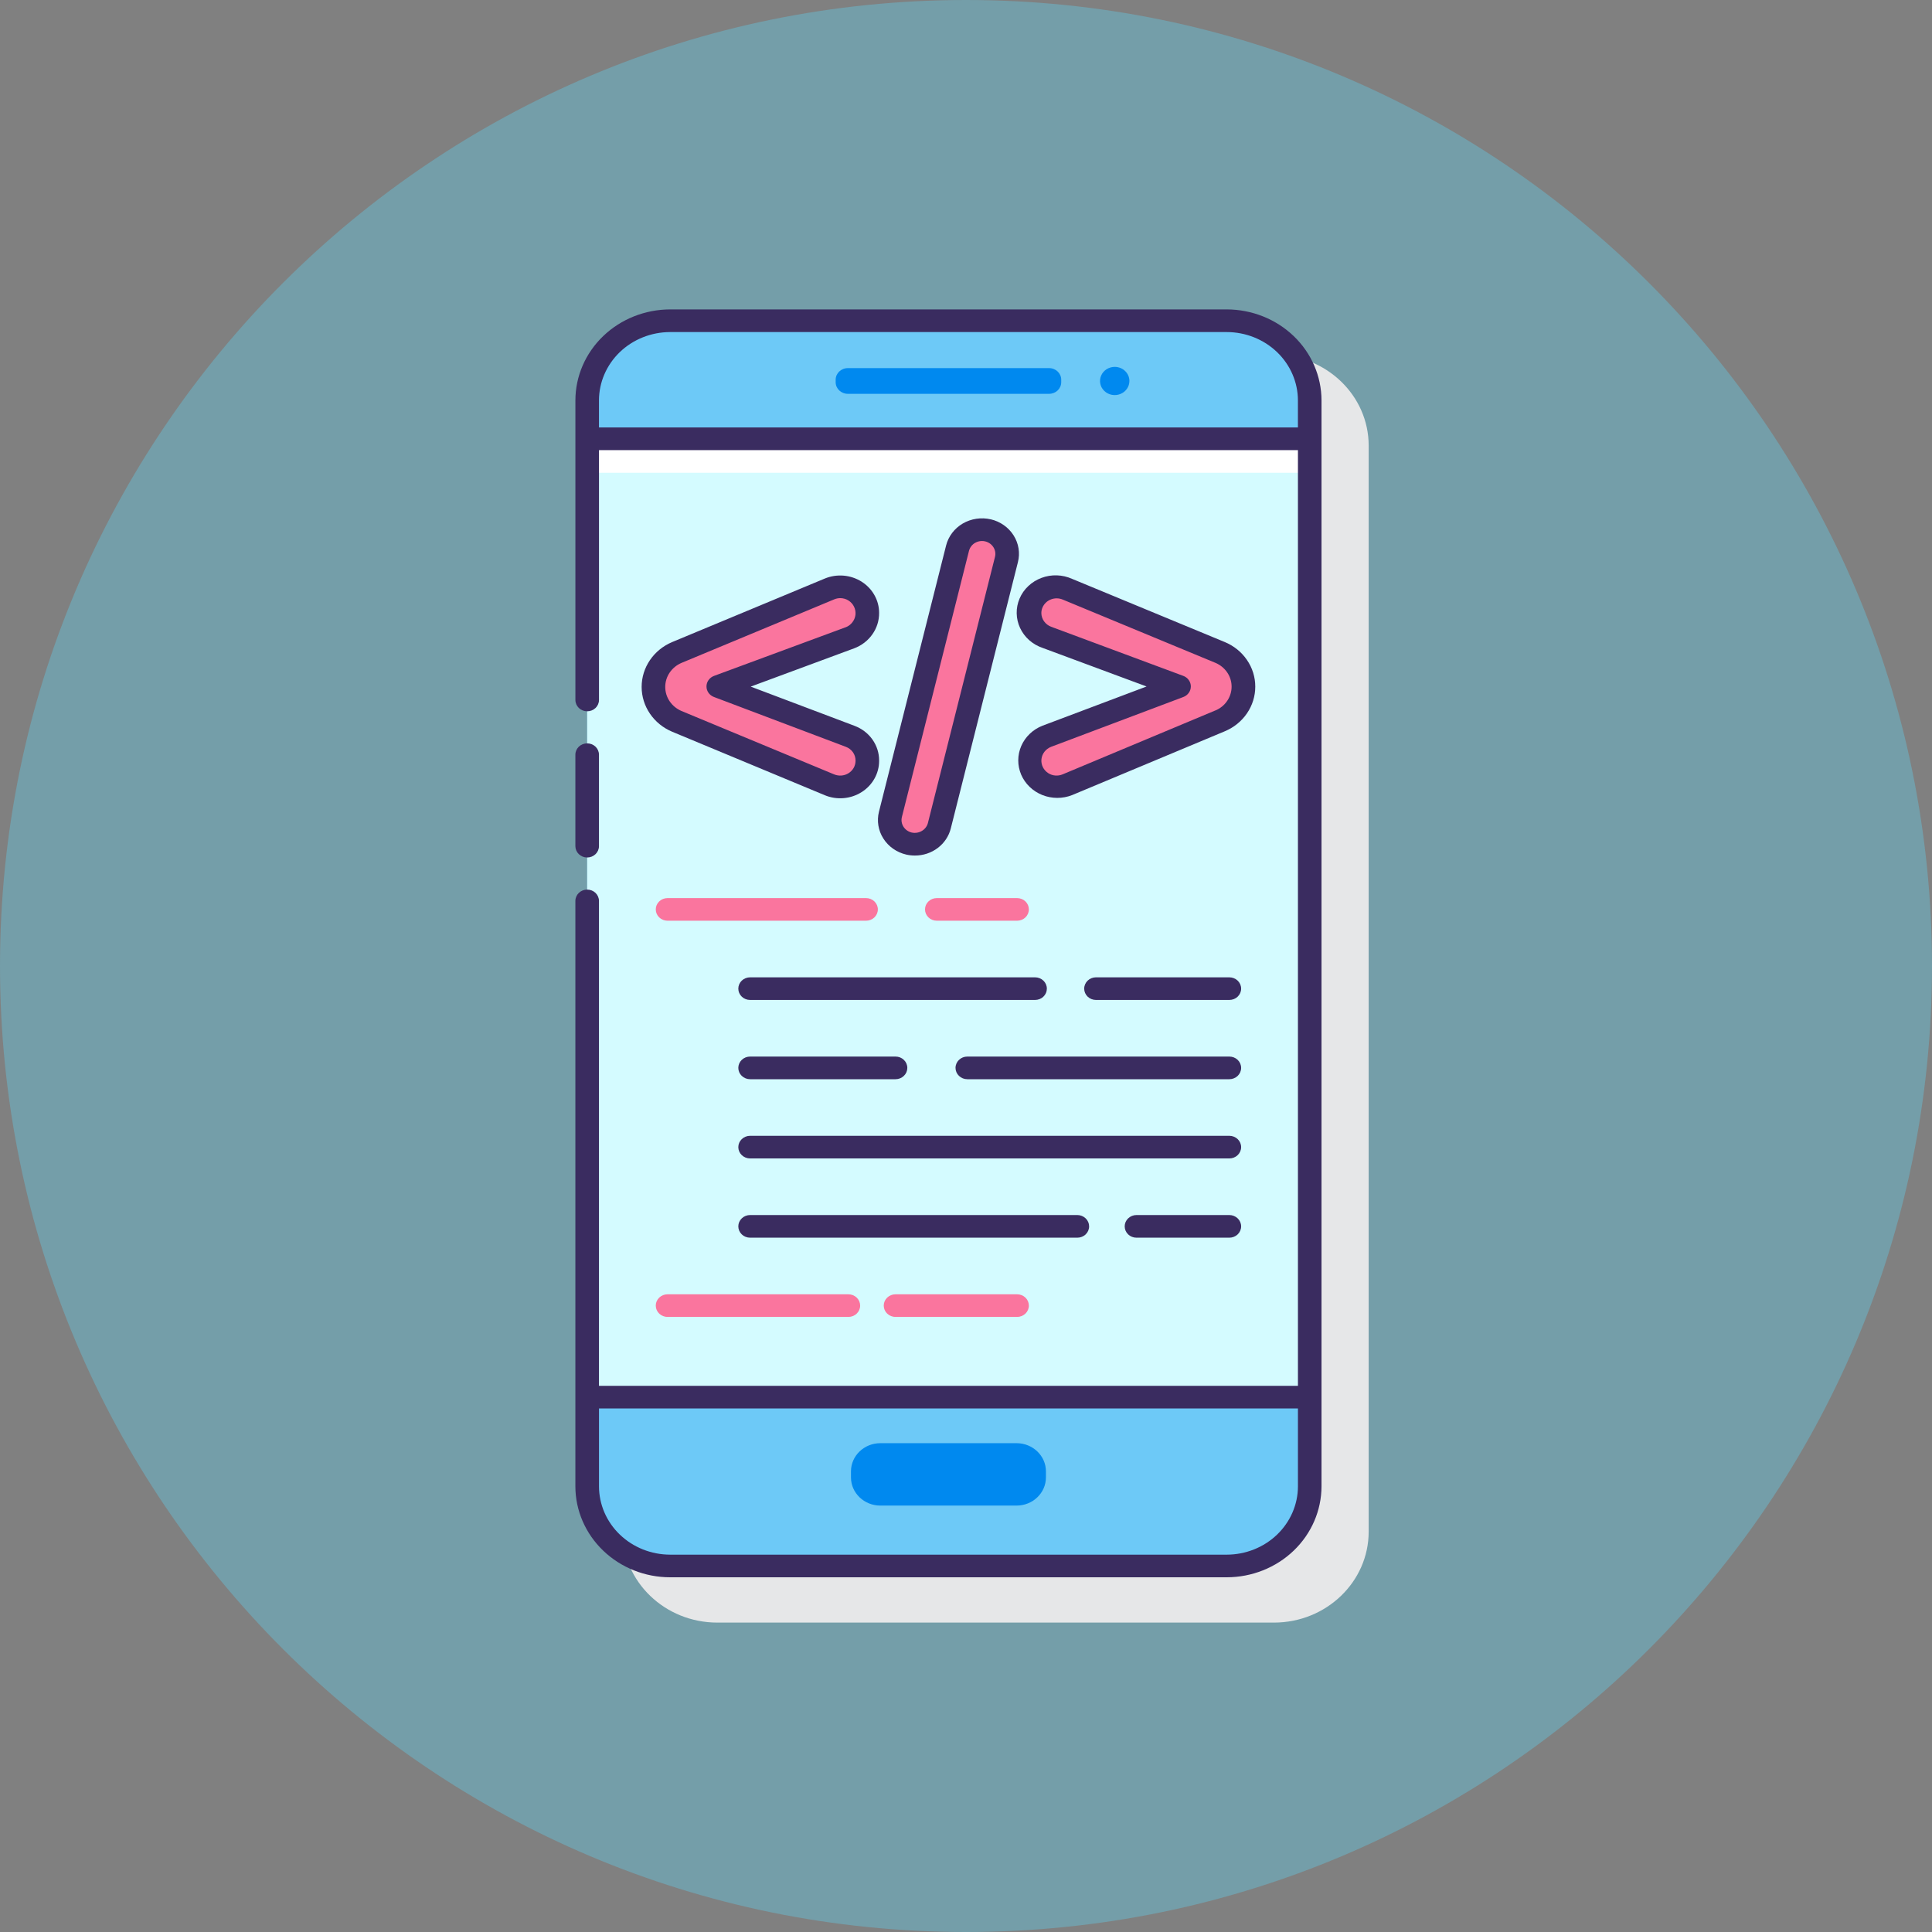 <svg width="80" height="80" viewBox="0 0 80 80" fill="none" xmlns="http://www.w3.org/2000/svg">
<rect x="0" y="0" width="80" height="80" fill="#808080" stroke="none"/>
<path d="M80 40C80 62.091 62.091 80 40 80C17.909 80 0 62.091 0 40C0 17.909 17.909 0 40 0C62.091 0 80 17.909 80 40Z" fill="#62CBE6" fill-opacity="0.4"/>
<path d="M52.751 14.688H29.702C27.535 14.688 25.778 16.374 25.778 18.454V63.421C25.778 65.501 27.535 67.188 29.702 67.188H52.751C54.917 67.188 56.674 65.501 56.674 63.421V18.454C56.674 16.374 54.917 14.688 52.751 14.688Z" fill="#E6E7E8"/>
<path d="M50.798 13.281H27.748C25.851 13.281 24.314 14.758 24.314 16.579V61.546C24.314 63.367 25.851 64.844 27.748 64.844H50.798C52.695 64.844 54.233 63.367 54.233 61.546V16.579C54.233 14.758 52.695 13.281 50.798 13.281Z" fill="#6DC9F7"/>
<path d="M24.314 18.17H54.233V57.853H24.314V18.17Z" fill="#D4FBFF"/>
<path d="M24.314 18.17H54.233V19.576H24.314V18.17Z" fill="white"/>
<path d="M43.442 15.243H35.105C34.828 15.243 34.603 15.459 34.603 15.724V15.826C34.603 16.092 34.828 16.307 35.105 16.307H43.442C43.719 16.307 43.943 16.092 43.943 15.826V15.724C43.943 15.459 43.719 15.243 43.442 15.243Z" fill="#0089EF"/>
<path d="M46.158 15.191C46.038 15.191 45.92 15.226 45.82 15.29C45.72 15.354 45.642 15.445 45.596 15.552C45.55 15.658 45.538 15.776 45.561 15.889C45.584 16.003 45.642 16.107 45.727 16.188C45.812 16.27 45.921 16.326 46.039 16.348C46.157 16.371 46.279 16.359 46.39 16.315C46.502 16.271 46.597 16.196 46.664 16.1C46.73 16.004 46.766 15.891 46.766 15.775C46.766 15.699 46.751 15.623 46.72 15.552C46.69 15.481 46.645 15.417 46.588 15.363C46.532 15.308 46.465 15.265 46.391 15.236C46.317 15.207 46.238 15.191 46.158 15.191Z" fill="#0089EF"/>
<path d="M42.093 59.759H36.454C35.782 59.759 35.237 60.282 35.237 60.927V61.175C35.237 61.82 35.782 62.343 36.454 62.343H42.093C42.765 62.343 43.31 61.82 43.31 61.175V60.927C43.31 60.282 42.765 59.759 42.093 59.759Z" fill="#0089EF"/>
<path d="M35.914 31.494V31.512C35.914 31.691 35.867 31.866 35.779 32.023C35.69 32.18 35.563 32.313 35.407 32.411C35.252 32.509 35.074 32.568 34.889 32.584C34.703 32.599 34.517 32.57 34.347 32.5L28.026 29.87C27.738 29.75 27.493 29.552 27.321 29.3C27.149 29.048 27.057 28.753 27.057 28.452V28.436C27.057 28.134 27.148 27.84 27.321 27.588C27.493 27.336 27.738 27.138 28.026 27.018L34.347 24.39C34.517 24.32 34.703 24.291 34.888 24.306C35.073 24.322 35.251 24.381 35.406 24.478C35.561 24.576 35.689 24.709 35.778 24.865C35.866 25.022 35.913 25.197 35.914 25.375V25.404C35.914 25.622 35.845 25.834 35.717 26.013C35.589 26.193 35.407 26.331 35.196 26.409L29.742 28.424L35.204 30.487C35.414 30.567 35.594 30.706 35.721 30.885C35.848 31.065 35.915 31.277 35.914 31.494Z" fill="#FA759E"/>
<path d="M40.908 21.96C40.639 21.898 40.356 21.94 40.12 22.079C39.884 22.217 39.715 22.44 39.65 22.698L36.87 33.722C36.837 33.85 36.83 33.983 36.851 34.114C36.871 34.245 36.918 34.37 36.99 34.483C37.061 34.596 37.155 34.695 37.266 34.773C37.377 34.851 37.503 34.907 37.637 34.938C37.771 34.969 37.91 34.974 38.046 34.953C38.182 34.932 38.312 34.886 38.429 34.816C38.546 34.747 38.648 34.656 38.728 34.549C38.808 34.441 38.865 34.32 38.896 34.191L41.676 23.168C41.74 22.91 41.696 22.638 41.552 22.412C41.408 22.185 41.176 22.023 40.908 21.96Z" fill="#FA759E"/>
<path d="M50.523 29.849L44.202 32.492C44.031 32.562 43.845 32.592 43.659 32.576C43.474 32.561 43.295 32.502 43.14 32.404C42.984 32.306 42.856 32.173 42.768 32.016C42.679 31.859 42.633 31.683 42.632 31.504V31.489C42.633 31.273 42.701 31.062 42.828 30.883C42.955 30.704 43.135 30.566 43.344 30.487L48.822 28.422L43.349 26.389C43.138 26.311 42.957 26.173 42.829 25.994C42.701 25.815 42.633 25.602 42.632 25.385C42.633 25.207 42.679 25.032 42.767 24.875C42.856 24.718 42.983 24.585 43.138 24.487C43.294 24.389 43.471 24.329 43.657 24.314C43.841 24.298 44.028 24.326 44.198 24.397L50.518 27.016C50.806 27.135 51.052 27.334 51.225 27.586C51.398 27.838 51.49 28.133 51.49 28.434C51.489 28.735 51.397 29.029 51.226 29.28C51.054 29.531 50.81 29.729 50.523 29.849Z" fill="#FA759E"/>
<path d="M42.115 38.125H38.791C38.661 38.125 38.537 38.076 38.446 37.988C38.354 37.9 38.303 37.781 38.303 37.656C38.303 37.532 38.354 37.413 38.446 37.325C38.537 37.237 38.661 37.188 38.791 37.188H42.115C42.245 37.188 42.369 37.237 42.461 37.325C42.552 37.413 42.603 37.532 42.603 37.656C42.603 37.781 42.552 37.9 42.461 37.988C42.369 38.076 42.245 38.125 42.115 38.125Z" fill="#FA759E"/>
<path d="M35.861 38.125H27.642C27.513 38.125 27.388 38.076 27.297 37.988C27.205 37.9 27.154 37.781 27.154 37.656C27.154 37.532 27.205 37.413 27.297 37.325C27.388 37.237 27.513 37.188 27.642 37.188H35.861C35.991 37.188 36.115 37.237 36.207 37.325C36.298 37.413 36.35 37.532 36.35 37.656C36.35 37.781 36.298 37.9 36.207 37.988C36.115 38.076 35.991 38.125 35.861 38.125Z" fill="#FA759E"/>
<path d="M24.314 35.507C24.443 35.507 24.567 35.457 24.659 35.369C24.75 35.281 24.802 35.162 24.802 35.038V31.25C24.802 31.125 24.75 31.006 24.659 30.918C24.567 30.83 24.443 30.781 24.314 30.781C24.184 30.781 24.06 30.83 23.968 30.918C23.877 31.006 23.825 31.125 23.825 31.25V35.038C23.825 35.162 23.877 35.281 23.968 35.369C24.06 35.457 24.184 35.507 24.314 35.507Z" fill="#3A2C60"/>
<path d="M50.797 12.812H27.75C26.71 12.814 25.712 13.211 24.977 13.917C24.241 14.623 23.827 15.581 23.826 16.579V28.984C23.826 29.109 23.878 29.228 23.969 29.316C24.061 29.404 24.185 29.453 24.314 29.453C24.444 29.453 24.568 29.404 24.66 29.316C24.751 29.228 24.803 29.109 24.803 28.984V18.639H53.745V57.384H24.802V37.305C24.802 37.18 24.75 37.061 24.659 36.973C24.567 36.885 24.443 36.836 24.314 36.836C24.184 36.836 24.06 36.885 23.968 36.973C23.877 37.061 23.825 37.18 23.825 37.305V61.546C23.826 62.544 24.24 63.502 24.976 64.208C25.712 64.915 26.709 65.312 27.75 65.312H50.797C51.837 65.311 52.834 64.914 53.57 64.208C54.306 63.502 54.719 62.544 54.721 61.546V16.579C54.719 15.581 54.306 14.623 53.57 13.917C52.834 13.211 51.837 12.814 50.797 12.812ZM24.802 17.701V16.579C24.803 15.829 25.114 15.11 25.666 14.579C26.219 14.049 26.968 13.751 27.75 13.75H50.797C51.578 13.751 52.327 14.049 52.88 14.58C53.432 15.11 53.743 15.829 53.744 16.579V17.701H24.802ZM50.797 64.375H27.75C26.969 64.374 26.22 64.076 25.667 63.545C25.114 63.015 24.804 62.296 24.803 61.546V58.322H53.745V61.546C53.744 62.296 53.433 63.015 52.88 63.546C52.328 64.076 51.578 64.374 50.797 64.375Z" fill="#3A2C60"/>
<path d="M36.402 25.375C36.402 25.119 36.335 24.867 36.208 24.642C36.081 24.416 35.898 24.225 35.675 24.084C35.452 23.944 35.196 23.858 34.931 23.836C34.665 23.814 34.397 23.855 34.152 23.957L27.832 26.587C27.456 26.745 27.137 27.005 26.913 27.334C26.688 27.664 26.569 28.049 26.569 28.443C26.569 28.837 26.688 29.222 26.913 29.552C27.137 29.881 27.456 30.141 27.832 30.299L34.152 32.928C34.397 33.03 34.665 33.072 34.931 33.049C35.196 33.027 35.452 32.942 35.675 32.801C35.898 32.661 36.081 32.469 36.208 32.244C36.335 32.019 36.402 31.767 36.402 31.511V31.492C36.404 31.181 36.307 30.878 36.125 30.621C35.943 30.364 35.684 30.167 35.382 30.054L31.085 28.431L35.369 26.846C35.676 26.731 35.939 26.528 36.124 26.265C36.309 26.002 36.406 25.692 36.402 25.375ZM35.02 25.972L29.567 27.987C29.475 28.021 29.396 28.081 29.34 28.159C29.284 28.236 29.254 28.329 29.254 28.423C29.253 28.517 29.283 28.61 29.338 28.688C29.393 28.766 29.472 28.826 29.564 28.861L35.024 30.924C35.143 30.968 35.245 31.046 35.317 31.147C35.388 31.248 35.426 31.367 35.426 31.489V31.508C35.425 31.608 35.399 31.707 35.349 31.796C35.299 31.884 35.227 31.96 35.139 32.015C35.052 32.07 34.951 32.104 34.847 32.113C34.742 32.121 34.637 32.105 34.541 32.066L28.22 29.441C28.019 29.355 27.849 29.216 27.729 29.039C27.609 28.862 27.546 28.656 27.546 28.445C27.546 28.234 27.609 28.028 27.729 27.851C27.849 27.674 28.019 27.534 28.22 27.449L34.541 24.819C34.621 24.785 34.707 24.768 34.794 24.767C34.917 24.768 35.038 24.803 35.14 24.869C35.238 24.933 35.316 25.021 35.365 25.125C35.415 25.228 35.435 25.342 35.423 25.456C35.41 25.569 35.366 25.677 35.295 25.768C35.225 25.859 35.13 25.93 35.02 25.974V25.972Z" fill="#3A2C60"/>
<path d="M41.024 21.504C40.828 21.459 40.626 21.451 40.427 21.481C40.228 21.511 40.038 21.578 39.866 21.678C39.694 21.779 39.545 21.911 39.427 22.067C39.308 22.223 39.223 22.4 39.176 22.587L36.396 33.611C36.301 33.99 36.366 34.39 36.578 34.722C36.789 35.055 37.13 35.294 37.524 35.386C37.642 35.413 37.763 35.426 37.884 35.426C38.228 35.427 38.562 35.316 38.831 35.112C39.101 34.908 39.291 34.622 39.371 34.301L42.15 23.277C42.246 22.898 42.181 22.499 41.969 22.166C41.758 21.834 41.418 21.595 41.024 21.503V21.504ZM41.201 23.057L38.422 34.082C38.386 34.218 38.296 34.335 38.171 34.408C38.046 34.481 37.896 34.505 37.753 34.474C37.611 34.441 37.488 34.354 37.411 34.234C37.335 34.114 37.311 33.969 37.345 33.832L40.124 22.808C40.142 22.74 40.173 22.676 40.216 22.619C40.259 22.563 40.313 22.515 40.375 22.479C40.462 22.429 40.56 22.402 40.662 22.402C40.706 22.402 40.749 22.407 40.792 22.417C40.935 22.45 41.058 22.537 41.134 22.657C41.211 22.777 41.235 22.922 41.2 23.059L41.201 23.057Z" fill="#3A2C60"/>
<path d="M51.978 28.433C51.979 28.039 51.859 27.654 51.633 27.326C51.408 26.997 51.088 26.739 50.711 26.584L44.392 23.969C44.194 23.88 43.98 23.831 43.762 23.824C43.544 23.817 43.327 23.853 43.123 23.93C42.92 24.006 42.735 24.121 42.58 24.268C42.424 24.414 42.301 24.59 42.219 24.784C42.136 24.977 42.095 25.185 42.099 25.395C42.102 25.604 42.15 25.811 42.239 26.002C42.328 26.193 42.456 26.365 42.616 26.507C42.777 26.649 42.965 26.758 43.171 26.828L47.477 28.426L43.165 30.051C42.969 30.128 42.79 30.242 42.64 30.386C42.489 30.53 42.37 30.701 42.288 30.889C42.206 31.078 42.164 31.279 42.164 31.483C42.163 31.687 42.205 31.889 42.285 32.078C42.366 32.266 42.485 32.438 42.635 32.582C42.785 32.727 42.963 32.841 43.159 32.92C43.355 32.998 43.565 33.038 43.778 33.039C43.99 33.039 44.2 33 44.397 32.922L50.718 30.28C51.093 30.123 51.411 29.865 51.635 29.537C51.859 29.209 51.978 28.825 51.978 28.433ZM50.328 29.417L44.007 32.062C43.911 32.103 43.805 32.121 43.7 32.113C43.595 32.105 43.494 32.071 43.407 32.015C43.309 31.952 43.231 31.865 43.182 31.764C43.132 31.662 43.112 31.549 43.124 31.437C43.136 31.325 43.179 31.218 43.249 31.128C43.319 31.038 43.414 30.968 43.522 30.925L49 28.861C49.092 28.826 49.17 28.766 49.225 28.688C49.281 28.61 49.31 28.518 49.31 28.423C49.31 28.329 49.28 28.237 49.224 28.159C49.168 28.081 49.09 28.021 48.998 27.987L43.526 25.953C43.407 25.908 43.305 25.83 43.233 25.729C43.16 25.628 43.121 25.508 43.12 25.385C43.12 25.224 43.187 25.07 43.305 24.956C43.423 24.841 43.584 24.777 43.752 24.776C43.839 24.776 43.925 24.794 44.005 24.827L50.324 27.445C50.524 27.528 50.694 27.666 50.814 27.841C50.934 28.016 50.998 28.221 50.998 28.431C50.999 28.64 50.935 28.845 50.816 29.021C50.697 29.197 50.528 29.335 50.328 29.419V29.417Z" fill="#3A2C60"/>
<path d="M50.904 40.469H45.382C45.253 40.469 45.129 40.518 45.037 40.606C44.946 40.694 44.894 40.813 44.894 40.938C44.894 41.062 44.946 41.181 45.037 41.269C45.129 41.357 45.253 41.406 45.382 41.406H50.904C51.034 41.406 51.158 41.357 51.25 41.269C51.341 41.181 51.393 41.062 51.393 40.938C51.393 40.813 51.341 40.694 51.25 40.606C51.158 40.518 51.034 40.469 50.904 40.469Z" fill="#3A2C60"/>
<path d="M31.06 41.406H42.86C42.989 41.406 43.114 41.357 43.205 41.269C43.297 41.181 43.348 41.062 43.348 40.938C43.348 40.813 43.297 40.694 43.205 40.606C43.114 40.518 42.989 40.469 42.86 40.469H31.06C30.931 40.469 30.806 40.518 30.715 40.606C30.623 40.694 30.572 40.813 30.572 40.938C30.572 41.062 30.623 41.181 30.715 41.269C30.806 41.357 30.931 41.406 31.06 41.406Z" fill="#3A2C60"/>
<path d="M50.904 43.75H40.055C39.925 43.75 39.801 43.799 39.709 43.887C39.618 43.975 39.566 44.094 39.566 44.219C39.566 44.343 39.618 44.462 39.709 44.55C39.801 44.638 39.925 44.688 40.055 44.688H50.904C51.034 44.688 51.158 44.638 51.25 44.55C51.341 44.462 51.393 44.343 51.393 44.219C51.393 44.094 51.341 43.975 51.25 43.887C51.158 43.799 51.034 43.75 50.904 43.75Z" fill="#3A2C60"/>
<path d="M31.06 44.688H37.082C37.212 44.688 37.336 44.638 37.427 44.55C37.519 44.462 37.57 44.343 37.57 44.219C37.57 44.094 37.519 43.975 37.427 43.887C37.336 43.799 37.212 43.75 37.082 43.75H31.06C30.931 43.75 30.806 43.799 30.715 43.887C30.623 43.975 30.572 44.094 30.572 44.219C30.572 44.343 30.623 44.462 30.715 44.55C30.806 44.638 30.931 44.688 31.06 44.688Z" fill="#3A2C60"/>
<path d="M50.904 47.031H31.06C30.931 47.031 30.806 47.081 30.715 47.169C30.623 47.256 30.572 47.376 30.572 47.5C30.572 47.624 30.623 47.743 30.715 47.831C30.806 47.919 30.931 47.969 31.06 47.969H50.904C51.034 47.969 51.158 47.919 51.25 47.831C51.341 47.743 51.393 47.624 51.393 47.5C51.393 47.376 51.341 47.256 51.25 47.169C51.158 47.081 51.034 47.031 50.904 47.031Z" fill="#3A2C60"/>
<path d="M50.904 50.312H47.059C46.93 50.312 46.805 50.362 46.714 50.45C46.622 50.538 46.571 50.657 46.571 50.781C46.571 50.906 46.622 51.025 46.714 51.113C46.805 51.201 46.93 51.25 47.059 51.25H50.904C51.034 51.25 51.158 51.201 51.25 51.113C51.341 51.025 51.393 50.906 51.393 50.781C51.393 50.657 51.341 50.538 51.25 50.45C51.158 50.362 51.034 50.312 50.904 50.312Z" fill="#3A2C60"/>
<path d="M31.06 50.312C30.931 50.312 30.806 50.362 30.715 50.45C30.623 50.538 30.572 50.657 30.572 50.781C30.572 50.906 30.623 51.025 30.715 51.113C30.806 51.201 30.931 51.25 31.06 51.25H44.61C44.739 51.25 44.864 51.201 44.955 51.113C45.047 51.025 45.098 50.906 45.098 50.781C45.098 50.657 45.047 50.538 44.955 50.45C44.864 50.362 44.739 50.312 44.61 50.312H31.06Z" fill="#3A2C60"/>
<path d="M42.115 54.531H37.082C36.953 54.531 36.828 54.482 36.737 54.394C36.645 54.306 36.594 54.187 36.594 54.062C36.594 53.938 36.645 53.819 36.737 53.731C36.828 53.643 36.953 53.594 37.082 53.594H42.115C42.245 53.594 42.369 53.643 42.461 53.731C42.552 53.819 42.603 53.938 42.603 54.062C42.603 54.187 42.552 54.306 42.461 54.394C42.369 54.482 42.245 54.531 42.115 54.531Z" fill="#FA759E"/>
<path d="M35.129 54.531H27.642C27.513 54.531 27.388 54.482 27.297 54.394C27.205 54.306 27.154 54.187 27.154 54.062C27.154 53.938 27.205 53.819 27.297 53.731C27.388 53.643 27.513 53.594 27.642 53.594H35.129C35.258 53.594 35.383 53.643 35.474 53.731C35.566 53.819 35.617 53.938 35.617 54.062C35.617 54.187 35.566 54.306 35.474 54.394C35.383 54.482 35.258 54.531 35.129 54.531Z" fill="#FA759E"/>
</svg>
